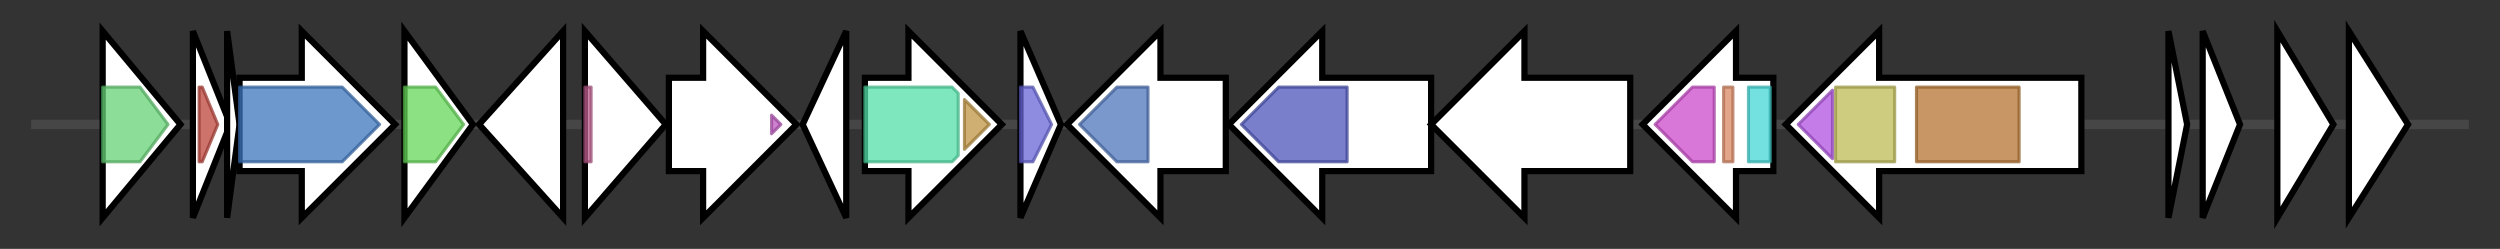 <svg version="1.1" baseProfile="full" xmlns="http://www.w3.org/2000/svg" width="803.567" height="80">
	<rect width="100%" height="100%" fill="#333333" stroke="none"/>
	<g>
		<line x1="10" y1="40.0" x2="793.567" y2="40.0" style="stroke:rgb(70,70,70); stroke-width:3 "/>
		<g>
			<title> (ctg6_61)</title>
			<polygon class=" (ctg6_61)" points="33,10 58,40 33,70" fill="rgb(255,255,255)" fill-opacity="1.0" stroke="rgb(0,0,0)" stroke-width="2"  />
			<g>
				<title>Trp_syntA (PF00290)
"Tryptophan synthase alpha chain"</title>
				<polygon class="PF00290" points="33,28 45,28 54,40 45,52 33,52" stroke-linejoin="round" width="25" height="24" fill="rgb(101,209,118)" stroke="rgb(80,167,94)" stroke-width="1" opacity="0.75" />
			</g>
		</g>
		<g>
			<title> (ctg6_62)</title>
			<polygon class=" (ctg6_62)" points="62,10 74,40 62,70" fill="rgb(255,255,255)" fill-opacity="1.0" stroke="rgb(0,0,0)" stroke-width="2"  />
			<g>
				<title>DUF4029 (PF13221)
"Protein of unknown function (DUF4029)"</title>
				<polygon class="PF13221" points="64,28 65,28 70,40 65,52 64,52" stroke-linejoin="round" width="9" height="24" fill="rgb(188,68,59)" stroke="rgb(150,54,47)" stroke-width="1" opacity="0.75" />
			</g>
		</g>
		<g>
			<title> (ctg6_63)</title>
			<polygon class=" (ctg6_63)" points="73,10 77,40 73,70" fill="rgb(255,255,255)" fill-opacity="1.0" stroke="rgb(0,0,0)" stroke-width="2"  />
		</g>
		<g>
			<title> (ctg6_64)</title>
			<polygon class=" (ctg6_64)" points="77,25 97,25 97,10 127,40 97,70 97,55 77,55" fill="rgb(255,255,255)" fill-opacity="1.0" stroke="rgb(0,0,0)" stroke-width="2"  />
			<g>
				<title>Lactate_perm (PF02652)
"L-lactate permease"</title>
				<polygon class="PF02652" points="77,28 110,28 122,40 110,52 77,52" stroke-linejoin="round" width="49" height="24" fill="rgb(61,117,189)" stroke="rgb(48,93,151)" stroke-width="1" opacity="0.75" />
			</g>
		</g>
		<g>
			<title> (ctg6_65)</title>
			<polygon class=" (ctg6_65)" points="130,10 152,40 130,70" fill="rgb(255,255,255)" fill-opacity="1.0" stroke="rgb(0,0,0)" stroke-width="2"  />
			<g>
				<title>DUF2278 (PF10042)
"Uncharacterized conserved protein (DUF2278)"</title>
				<polygon class="PF10042" points="130,28 140,28 149,40 140,52 130,52" stroke-linejoin="round" width="21" height="24" fill="rgb(102,216,88)" stroke="rgb(81,172,70)" stroke-width="1" opacity="0.75" />
			</g>
		</g>
		<g>
			<title> (ctg6_66)</title>
			<polygon class=" (ctg6_66)" points="154,40 181,10 181,70" fill="rgb(255,255,255)" fill-opacity="1.0" stroke="rgb(0,0,0)" stroke-width="2"  />
		</g>
		<g>
			<title> (ctg6_67)</title>
			<polygon class=" (ctg6_67)" points="188,10 214,40 188,70" fill="rgb(255,255,255)" fill-opacity="1.0" stroke="rgb(0,0,0)" stroke-width="2"  />
			<g>
				<title>zinc_ribbon_2 (PF13240)
"zinc-ribbon domain"</title>
				<rect class="PF13240" x="188" y="28" stroke-linejoin="round" width="2" height="24" fill="rgb(189,93,142)" stroke="rgb(151,74,113)" stroke-width="1" opacity="0.75" />
			</g>
		</g>
		<g>
			<title> (ctg6_68)</title>
			<polygon class=" (ctg6_68)" points="215,25 226,25 226,10 256,40 226,70 226,55 215,55" fill="rgb(255,255,255)" fill-opacity="1.0" stroke="rgb(0,0,0)" stroke-width="2"  />
			<g>
				<title>YARHG (PF13308)
"YARHG domain"</title>
				<polygon class="PF13308" points="248,37 251,40 248,43" stroke-linejoin="round" width="8" height="24" fill="rgb(189,87,190)" stroke="rgb(151,69,152)" stroke-width="1" opacity="0.75" />
			</g>
		</g>
		<g>
			<title> (ctg6_69)</title>
			<polygon class=" (ctg6_69)" points="258,40 272,10 272,70" fill="rgb(255,255,255)" fill-opacity="1.0" stroke="rgb(0,0,0)" stroke-width="2"  />
		</g>
		<g>
			<title> (ctg6_70)</title>
			<polygon class=" (ctg6_70)" points="278,25 292,25 292,10 322,40 292,70 292,55 278,55" fill="rgb(255,255,255)" fill-opacity="1.0" stroke="rgb(0,0,0)" stroke-width="2"  />
			<g>
				<title>Pyr_redox_2 (PF07992)
"Pyridine nucleotide-disulphide oxidoreductase"</title>
				<polygon class="PF07992" points="278,28 306,28 308,30 308,50 306,52 278,52" stroke-linejoin="round" width="30" height="24" fill="rgb(83,223,167)" stroke="rgb(66,178,133)" stroke-width="1" opacity="0.75" />
			</g>
			<g>
				<title>Pyr_redox_dim (PF02852)
"Pyridine nucleotide-disulphide oxidoreductase, dimerisation domain"</title>
				<polygon class="PF02852" points="310,32 318,40 310,48" stroke-linejoin="round" width="10" height="24" fill="rgb(191,148,67)" stroke="rgb(152,118,53)" stroke-width="1" opacity="0.75" />
			</g>
		</g>
		<g>
			<title> (ctg6_71)</title>
			<polygon class=" (ctg6_71)" points="328,10 341,40 328,70" fill="rgb(255,255,255)" fill-opacity="1.0" stroke="rgb(0,0,0)" stroke-width="2"  />
			<g>
				<title>DUF3908 (PF13048)
"Protein of unknown function (DUF3908)"</title>
				<polygon class="PF13048" points="328,28 332,28 338,40 332,52 328,52" stroke-linejoin="round" width="12" height="24" fill="rgb(103,101,215)" stroke="rgb(82,80,172)" stroke-width="1" opacity="0.75" />
			</g>
		</g>
		<g>
			<title> (ctg6_72)</title>
			<polygon class=" (ctg6_72)" points="394,25 373,25 373,10 343,40 373,70 373,55 394,55" fill="rgb(255,255,255)" fill-opacity="1.0" stroke="rgb(0,0,0)" stroke-width="2"  />
			<g>
				<title>Nitroreductase (PF00881)
"Nitroreductase family"</title>
				<polygon class="PF00881" points="347,40 359,28 369,28 369,52 359,52" stroke-linejoin="round" width="25" height="24" fill="rgb(79,118,187)" stroke="rgb(63,94,149)" stroke-width="1" opacity="0.75" />
			</g>
		</g>
		<g>
			<title> (ctg6_73)</title>
			<polygon class=" (ctg6_73)" points="460,25 425,25 425,10 395,40 425,70 425,55 460,55" fill="rgb(255,255,255)" fill-opacity="1.0" stroke="rgb(0,0,0)" stroke-width="2"  />
			<g>
				<title>YcaO (PF02624)
"YcaO cyclodehydratase, ATP-ad Mg2+-binding"</title>
				<polygon class="PF02624" points="399,40 411,28 433,28 433,52 411,52 399,40" stroke-linejoin="round" width="34" height="24" fill="rgb(76,84,185)" stroke="rgb(60,67,148)" stroke-width="1" opacity="0.75" />
			</g>
		</g>
		<g>
			<title> (ctg6_74)</title>
			<polygon class=" (ctg6_74)" points="524,25 490,25 490,10 460,40 490,70 490,55 524,55" fill="rgb(255,255,255)" fill-opacity="1.0" stroke="rgb(0,0,0)" stroke-width="2"  />
		</g>
		<g>
			<title> (ctg6_75)</title>
			<polygon class=" (ctg6_75)" points="570,25 558,25 558,10 528,40 558,70 558,55 570,55" fill="rgb(255,255,255)" fill-opacity="1.0" stroke="rgb(0,0,0)" stroke-width="2"  />
			<g>
				<title>2-oxoacid_dh (PF00198)
"2-oxoacid dehydrogenases acyltransferase (catalytic domain)"</title>
				<polygon class="PF00198" points="532,40 544,28 551,28 551,52 544,52" stroke-linejoin="round" width="23" height="24" fill="rgb(204,74,202)" stroke="rgb(163,59,161)" stroke-width="1" opacity="0.75" />
			</g>
			<g>
				<title>E3_binding (PF02817)
"e3 binding domain"</title>
				<rect class="PF02817" x="554" y="28" stroke-linejoin="round" width="3" height="24" fill="rgb(217,136,99)" stroke="rgb(173,108,79)" stroke-width="1" opacity="0.75" />
			</g>
			<g>
				<title>Biotin_lipoyl (PF00364)
"Biotin-requiring enzyme"</title>
				<rect class="PF00364" x="562" y="28" stroke-linejoin="round" width="7" height="24" fill="rgb(67,214,213)" stroke="rgb(53,171,170)" stroke-width="1" opacity="0.75" />
			</g>
		</g>
		<g>
			<title> (ctg6_76)</title>
			<polygon class=" (ctg6_76)" points="669,25 604,25 604,10 574,40 604,70 604,55 669,55" fill="rgb(255,255,255)" fill-opacity="1.0" stroke="rgb(0,0,0)" stroke-width="2"  />
			<g>
				<title>OxoGdeHyase_C (PF16870)
"2-oxoglutarate dehydrogenase C-terminal"</title>
				<polygon class="PF16870" points="578,40 589,29 589,51" stroke-linejoin="round" width="14" height="24" fill="rgb(176,82,224)" stroke="rgb(140,65,179)" stroke-width="1" opacity="0.75" />
			</g>
			<g>
				<title>Transket_pyr (PF02779)
"Transketolase, pyrimidine binding domain"</title>
				<polygon class="PF02779" points="590,28 590,28 609,28 609,52 590,52 590,52" stroke-linejoin="round" width="19" height="24" fill="rgb(189,186,84)" stroke="rgb(151,148,67)" stroke-width="1" opacity="0.75" />
			</g>
			<g>
				<title>E1_dh (PF00676)
"Dehydrogenase E1 component"</title>
				<rect class="PF00676" x="616" y="28" stroke-linejoin="round" width="33" height="24" fill="rgb(180,115,48)" stroke="rgb(144,92,38)" stroke-width="1" opacity="0.75" />
			</g>
		</g>
		<g>
			<title> (ctg6_77)</title>
			<polygon class=" (ctg6_77)" points="697,10 703,40 697,70" fill="rgb(255,255,255)" fill-opacity="1.0" stroke="rgb(0,0,0)" stroke-width="2"  />
		</g>
		<g>
			<title> (ctg6_78)</title>
			<polygon class=" (ctg6_78)" points="708,10 720,40 708,70" fill="rgb(255,255,255)" fill-opacity="1.0" stroke="rgb(0,0,0)" stroke-width="2"  />
		</g>
		<g>
			<title> (ctg6_79)</title>
			<polygon class=" (ctg6_79)" points="732,10 750,40 732,70" fill="rgb(255,255,255)" fill-opacity="1.0" stroke="rgb(0,0,0)" stroke-width="2"  />
		</g>
		<g>
			<title> (ctg6_80)</title>
			<polygon class=" (ctg6_80)" points="755,10 774,40 755,70" fill="rgb(255,255,255)" fill-opacity="1.0" stroke="rgb(0,0,0)" stroke-width="2"  />
		</g>
	</g>
</svg>
